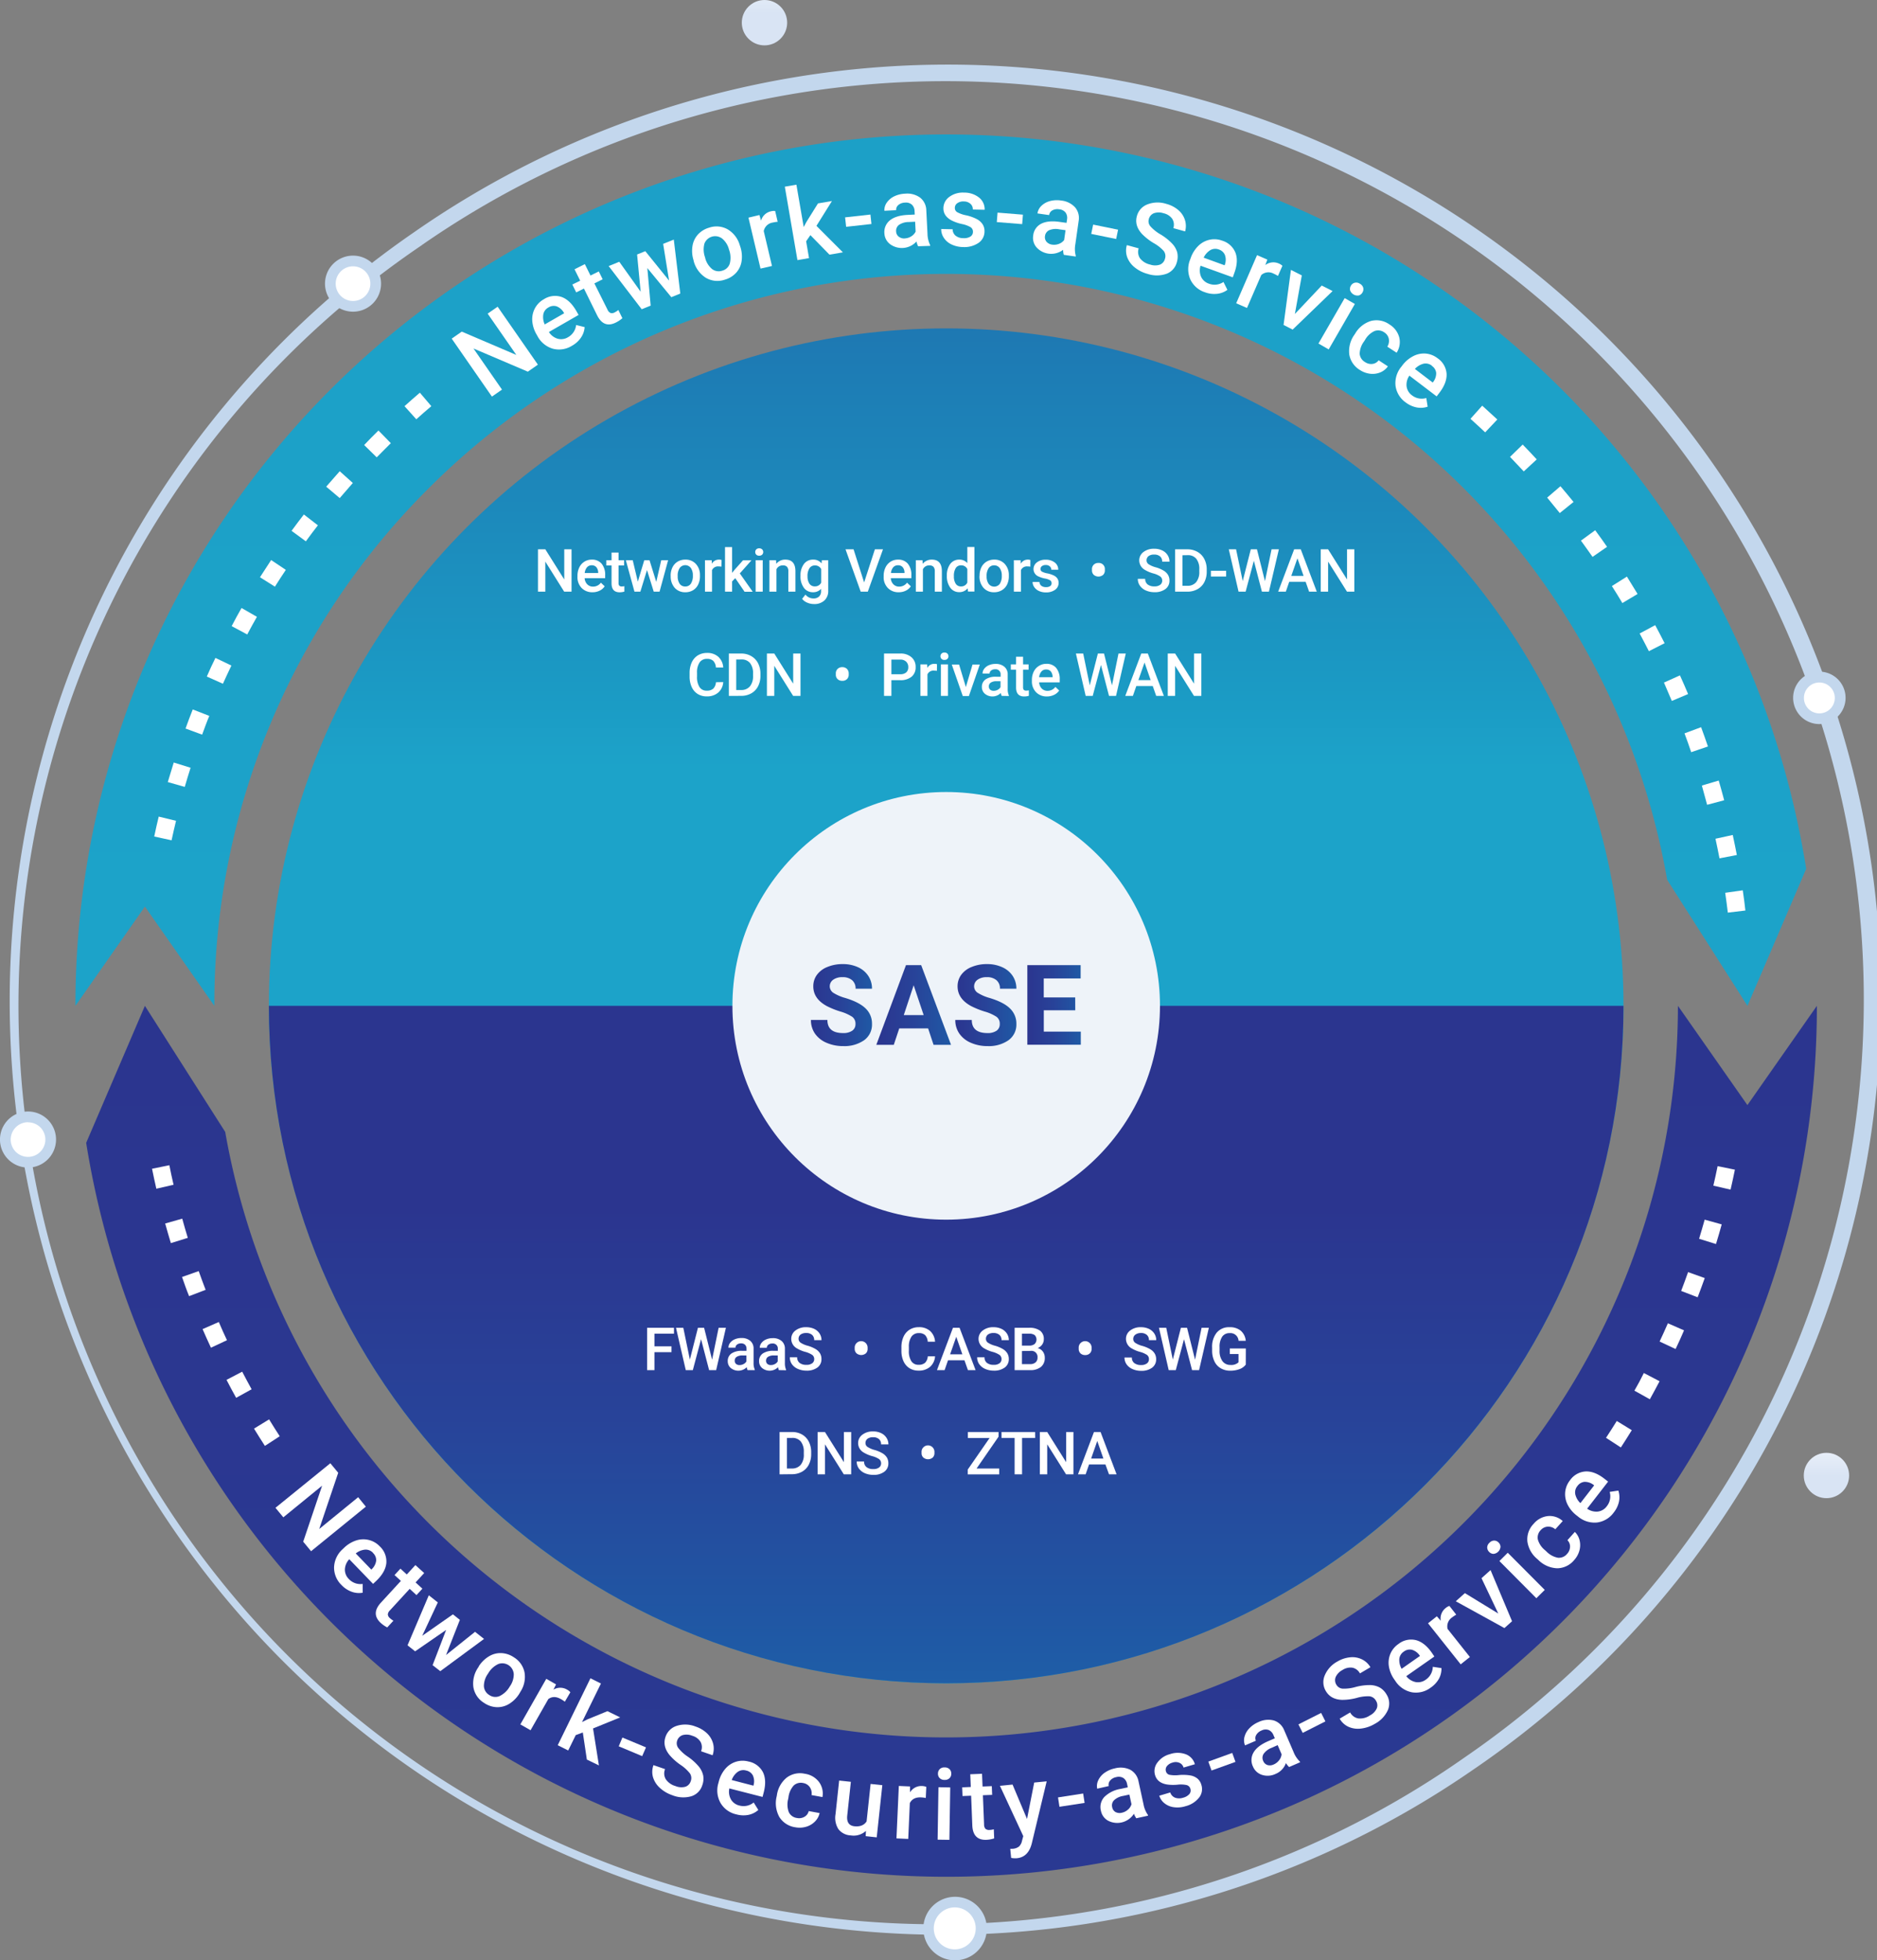 <svg xmlns="http://www.w3.org/2000/svg" xmlns:xlink="http://www.w3.org/1999/xlink" viewBox="0 0 715.93 747.55"><rect x="0" y="0" width="715.93" height="747.55" fill="#808080" stroke="none"/><defs><style>.cls-1{fill:url(#linear-gradient);}.cls-2{fill:url(#linear-gradient-2);}.cls-3{fill:url(#linear-gradient-3);}.cls-4{fill:url(#linear-gradient-4);}.cls-5{fill:#fff;}.cls-6{fill:#c3d7ed;}.cls-7{fill:url(#linear-gradient-5);}.cls-8{fill:url(#linear-gradient-6);}.cls-9{fill:#eef3f9;}.cls-10{fill:url(#linear-gradient-7);}.cls-11{fill:url(#linear-gradient-8);}.cls-12{fill:url(#linear-gradient-9);}.cls-13{fill:url(#linear-gradient-10);}</style><linearGradient id="linear-gradient" x1="-234.85" y1="365.39" x2="281.82" y2="365.39" gradientTransform="translate(726.29 11.22) rotate(90)" gradientUnits="userSpaceOnUse"><stop offset="0.17" stop-color="#2b358f"/><stop offset="0.35" stop-color="#284399"/><stop offset="0.54" stop-color="#1f59a5"/><stop offset="0.65" stop-color="#1e75b1"/><stop offset="0.94" stop-color="#1b9ac4"/><stop offset="1" stop-color="#1ca3c9"/></linearGradient><linearGradient id="linear-gradient-2" x1="372.35" y1="365.39" x2="820.97" y2="365.39" gradientTransform="translate(726.29 11.22) rotate(90)" gradientUnits="userSpaceOnUse"><stop offset="0.17" stop-color="#2b358f"/><stop offset="0.35" stop-color="#284399"/><stop offset="0.54" stop-color="#1f59a5"/><stop offset="0.74" stop-color="#1e75b1"/><stop offset="0.94" stop-color="#1b9ac4"/><stop offset="1" stop-color="#1ca3c9"/></linearGradient><linearGradient id="linear-gradient-3" x1="-1730.24" y1="367.44" x2="372.35" y2="367.44" gradientTransform="translate(726.29 11.22) rotate(90)" gradientUnits="userSpaceOnUse"><stop offset="0" stop-color="#1e75b1"/><stop offset="0.5" stop-color="#1b9ac4"/><stop offset="1" stop-color="#1ca3c9"/></linearGradient><linearGradient id="linear-gradient-4" x1="372.35" y1="363.35" x2="2474.94" y2="363.35" gradientTransform="translate(726.29 11.22) rotate(90)" gradientUnits="userSpaceOnUse"><stop offset="0" stop-color="#2b358f"/><stop offset="0.51" stop-color="#284399"/><stop offset="1" stop-color="#1f59a5"/></linearGradient><linearGradient id="linear-gradient-5" x1="-23.58" y1="434.7" x2="-6.28" y2="434.7" gradientTransform="translate(597.16 317.84) rotate(135)" gradientUnits="userSpaceOnUse"><stop offset="0" stop-color="#f5f8fc"/><stop offset="1" stop-color="#d9e4f4"/></linearGradient><linearGradient id="linear-gradient-6" x1="534.47" y1="29.64" x2="551.77" y2="29.64" gradientTransform="translate(726.29 11.22) rotate(90)" xlink:href="#linear-gradient-5"/><linearGradient id="linear-gradient-7" x1="309.27" y1="383.24" x2="332.58" y2="383.24" gradientTransform="matrix(1, 0, 0, 1, 0, 0)" xlink:href="#linear-gradient-4"/><linearGradient id="linear-gradient-8" x1="334.25" y1="383.24" x2="362.74" y2="383.24" gradientTransform="matrix(1, 0, 0, 1, 0, 0)" xlink:href="#linear-gradient-4"/><linearGradient id="linear-gradient-9" x1="364.3" y1="383.24" x2="387.62" y2="383.24" gradientTransform="matrix(1, 0, 0, 1, 0, 0)" xlink:href="#linear-gradient-4"/><linearGradient id="linear-gradient-10" x1="391.85" y1="383.24" x2="412.22" y2="383.24" gradientTransform="matrix(1, 0, 0, 1, 0, 0)" xlink:href="#linear-gradient-4"/></defs><g id="Layer_2" data-name="Layer 2"><g id="Layer_1-2" data-name="Layer 1"><circle class="cls-1" cx="360.9" cy="383.57" r="258.34"/><path class="cls-2" d="M102.56,383.57c0,142.67,115.66,258.33,258.34,258.33S619.23,526.24,619.23,383.57Z"/><path class="cls-3" d="M163.52,186.19a279.17,279.17,0,0,1,472.37,149.3l30.63,48.08,22.4-52.26A332.13,332.13,0,0,0,28.77,383.57l26.5-37.85,26.49,37.85A277.32,277.32,0,0,1,163.52,186.19Z"/><path class="cls-4" d="M490.18,689.58A331.87,331.87,0,0,0,693,383.57l-26.5,37.85L640,383.57A279.15,279.15,0,0,1,85.9,431.65L55.27,383.57l-22.4,52.25A332.35,332.35,0,0,0,490.18,689.58Z"/><path class="cls-5" d="M205.17,139.06l-3.84,2.67-20.74-8.84,10.88,15.68-3.84,2.67-15.34-22.11,3.84-2.67,20.81,8.89L186,119.6l3.81-2.64Z"/><path class="cls-5" d="M218.17,131.85a9.29,9.29,0,0,1-7.34,1.12,9.76,9.76,0,0,1-5.87-4.89l-.27-.48a12,12,0,0,1-1.67-5.21,8.85,8.85,0,0,1,1-4.8,8.61,8.61,0,0,1,3.39-3.46,7.86,7.86,0,0,1,6.77-.89q3.22,1.16,5.61,5.29l.9,1.57-11.33,6.51a6,6,0,0,0,3.39,2.57,5,5,0,0,0,3.88-.57,6.1,6.1,0,0,0,3.12-4.67l3.25.8a8.14,8.14,0,0,1-1.4,4A10,10,0,0,1,218.17,131.85Zm-9-14.59a3.78,3.78,0,0,0-1.94,2.61,6.65,6.65,0,0,0,.54,3.85l7.41-4.26-.16-.29a5.48,5.48,0,0,0-2.74-2.36A3.75,3.75,0,0,0,209.17,117.26Z"/><path class="cls-5" d="M223.07,100.72l2.16,4.35,3.16-1.57,1.48,3-3.16,1.57,5,10a2.44,2.44,0,0,0,1.14,1.28,2.1,2.1,0,0,0,1.67-.26,6.9,6.9,0,0,0,1.33-.87l1.54,3.12A11.26,11.26,0,0,1,234.9,123q-4.64,2.31-7.17-2.81l-5-10.15-2.95,1.46-1.48-3,3-1.46-2.16-4.35Z"/><path class="cls-5" d="M255.2,107l-2.26-14L257,91.36l2.48,20.58-3.42,1.39-9.15-11.1,1.27,14.31-3.42,1.39-12.6-16.46,4.05-1.65,8.15,11.43L243,97.05l3.13-1.27Z"/><path class="cls-5" d="M264.55,99.28a11.76,11.76,0,0,1-.43-5.41,8.46,8.46,0,0,1,2.07-4.42,9.18,9.18,0,0,1,4.26-2.62,8.71,8.71,0,0,1,7,.57,10.25,10.25,0,0,1,4.63,5.81l.33,1a12,12,0,0,1,.45,5.38,8.38,8.38,0,0,1-2.06,4.4,9.23,9.23,0,0,1-4.3,2.65,8.69,8.69,0,0,1-7.3-.72,10.82,10.82,0,0,1-4.63-6.44Zm4.41-.94a8.12,8.12,0,0,0,2.63,4.25,4.16,4.16,0,0,0,3.9.63,4.09,4.09,0,0,0,2.87-2.73,8.9,8.9,0,0,0-.31-5.34,7.9,7.9,0,0,0-2.65-4.21,4.38,4.38,0,0,0-6.73,2A8.77,8.77,0,0,0,269,98.34Z"/><path class="cls-5" d="M296.62,84.58a11.69,11.69,0,0,0-1.81.28,4.11,4.11,0,0,0-3.5,3.26l3.14,13.31-4.37,1L285.48,83l4.18-1,.62,2.15a5,5,0,0,1,3.79-3.57,4.14,4.14,0,0,1,1.6-.11Z"/><path class="cls-5" d="M309.1,89.67,307.48,92l1.1,6.43-4.42.76-4.81-28,4.42-.76,2.78,16.14,1.08-2L312,77.57l5.32-.91-5.91,9.47,10.09,10.1-5.12.88Z"/><path class="cls-5" d="M332.39,85.42l-9.65,1.07-.4-3.6L332,81.82Z"/><path class="cls-5" d="M350.19,93.91a6.71,6.71,0,0,1-.61-1.83,7.57,7.57,0,0,1-10.13,1A5.5,5.5,0,0,1,337.33,89a5.71,5.71,0,0,1,2.13-5q2.3-1.83,6.7-2.05l2.75-.13-.07-1.31a3.48,3.48,0,0,0-1-2.44,3.4,3.4,0,0,0-2.68-.8,4,4,0,0,0-2.48.89,2.39,2.39,0,0,0-.88,2l-4.48.22a5,5,0,0,1,.93-3.13,7.34,7.34,0,0,1,2.85-2.39,10.52,10.52,0,0,1,4.14-1,8.4,8.4,0,0,1,5.68,1.48,6.29,6.29,0,0,1,2.39,4.85l.46,9a10.19,10.19,0,0,0,1,4.26v.31Zm-5.09-3a5,5,0,0,0,2.46-.77,4.37,4.37,0,0,0,1.68-1.82l-.19-3.77-2.42.12a6.59,6.59,0,0,0-3.7,1.06,2.79,2.79,0,0,0-1.13,2.52,2.59,2.59,0,0,0,1,2A3.34,3.34,0,0,0,345.1,90.93Z"/><path class="cls-5" d="M371.1,88.46a2,2,0,0,0-.94-1.85,10.82,10.82,0,0,0-3.26-1.18,16.45,16.45,0,0,1-3.8-1.3c-2.22-1.13-3.3-2.73-3.26-4.78a5.33,5.33,0,0,1,2.27-4.28,8.6,8.6,0,0,1,5.58-1.62,9,9,0,0,1,5.76,1.9A5.64,5.64,0,0,1,375.56,80l-4.49-.1a2.76,2.76,0,0,0-.92-2.17,3.65,3.65,0,0,0-2.53-.91,3.86,3.86,0,0,0-2.42.63,2.14,2.14,0,0,0-1,1.81,1.82,1.82,0,0,0,.84,1.62,11.58,11.58,0,0,0,3.48,1.23,16.54,16.54,0,0,1,4.12,1.48,5.92,5.92,0,0,1,2.19,2,4.87,4.87,0,0,1,.68,2.75,5.22,5.22,0,0,1-2.33,4.32,9.59,9.59,0,0,1-5.9,1.55,10.4,10.4,0,0,1-4.36-1A7.11,7.11,0,0,1,360,90.7a5.83,5.83,0,0,1-1-3.37l4.36.1a3.15,3.15,0,0,0,1.15,2.47,4.63,4.63,0,0,0,2.92.92,4.54,4.54,0,0,0,2.71-.61A2.07,2.07,0,0,0,371.1,88.46Z"/><path class="cls-5" d="M389.88,85.47l-9.68-.78.29-3.61,9.68.78Z"/><path class="cls-5" d="M405.76,97.18a6.38,6.38,0,0,1-.25-1.92,7.56,7.56,0,0,1-10.14-.91,5.49,5.49,0,0,1-1.29-4.48,5.66,5.66,0,0,1,3-4.52q2.6-1.36,7-.74l2.72.38.19-1.3a3.51,3.51,0,0,0-.52-2.58A3.39,3.39,0,0,0,404,79.82a4,4,0,0,0-2.6.4,2.37,2.37,0,0,0-1.24,1.8l-4.45-.63a5,5,0,0,1,1.51-2.9,7.42,7.42,0,0,1,3.26-1.81,10.34,10.34,0,0,1,4.25-.21A8.39,8.39,0,0,1,410,79a6.28,6.28,0,0,1,1.43,5.21l-1.27,8.93a10.24,10.24,0,0,0,.15,4.37l0,.32Zm-4.44-3.89a5.12,5.12,0,0,0,2.57-.29,4.41,4.41,0,0,0,2-1.47l.53-3.74-2.4-.34a6.61,6.61,0,0,0-3.84.34A2.81,2.81,0,0,0,398.59,90a2.66,2.66,0,0,0,.56,2.17A3.39,3.39,0,0,0,401.32,93.29Z"/><path class="cls-5" d="M425.73,91.14l-9.51-1.94.73-3.55,9.51,1.94Z"/><path class="cls-5" d="M444.34,98.7a3.25,3.25,0,0,0-.48-3A15,15,0,0,0,440,92.68a22.21,22.21,0,0,1-4.42-3.47q-2.94-3.21-1.95-6.79a6.55,6.55,0,0,1,4-4.47,10.76,10.76,0,0,1,7.2-.21,11.6,11.6,0,0,1,4.55,2.32,8.19,8.19,0,0,1,2.56,3.76,7.56,7.56,0,0,1,.09,4.42L447.54,87a4.22,4.22,0,0,0-.41-3.53,5.44,5.44,0,0,0-3.33-2.15,5.7,5.7,0,0,0-3.69,0,3.25,3.25,0,0,0-1.94,2.3,2.94,2.94,0,0,0,.67,2.74,15.62,15.62,0,0,0,3.84,3.05A20.78,20.78,0,0,1,447,92.81a8.05,8.05,0,0,1,2,3.37,7.27,7.27,0,0,1-.1,3.72,6.42,6.42,0,0,1-3.9,4.48,11.12,11.12,0,0,1-7.27.07,13.09,13.09,0,0,1-4.9-2.46,9,9,0,0,1-2.88-3.88,7.41,7.41,0,0,1-.14-4.64l4.51,1.23a4.39,4.39,0,0,0,.52,3.83,6.7,6.7,0,0,0,3.86,2.36,5.75,5.75,0,0,0,3.8,0A3.21,3.21,0,0,0,444.34,98.7Z"/><path class="cls-5" d="M459.63,111.46a9.28,9.28,0,0,1-5.6-4.88,9.75,9.75,0,0,1-.07-7.64l.19-.52a12.12,12.12,0,0,1,2.9-4.64,8.77,8.77,0,0,1,4.3-2.35,8.52,8.52,0,0,1,4.83.35,7.84,7.84,0,0,1,5.05,4.59q1.22,3.21-.41,7.69l-.61,1.7-12.29-4.43a6,6,0,0,0,.22,4.25,5,5,0,0,0,2.95,2.59,6.05,6.05,0,0,0,5.57-.64l1.5,3a8,8,0,0,1-4,1.52A10,10,0,0,1,459.63,111.46Zm5.31-16.3a3.8,3.8,0,0,0-3.25.2,6.71,6.71,0,0,0-2.59,2.9l8,2.91.11-.32a5.42,5.42,0,0,0,0-3.61A3.72,3.72,0,0,0,464.94,95.16Z"/><path class="cls-5" d="M487.44,105.23a11.3,11.3,0,0,0-1.62-.86,4.11,4.11,0,0,0-4.75.52l-5.44,12.55-4.12-1.78,7.95-18.36L483.39,99l-.78,2.09a5.07,5.07,0,0,1,5.17-.6,4.43,4.43,0,0,1,1.36.87Z"/><path class="cls-5" d="M493.9,119.73l10.24-10.84,4.14,2.1-15.23,14.7-3.47-1.77,2.81-21,4.15,2.11Z"/><path class="cls-5" d="M506.79,133.25l-3.9-2.25,10-17.32,3.89,2.24ZM515.23,109a2.34,2.34,0,0,1,1.43-1.16,2.47,2.47,0,0,1,2,.34,2.54,2.54,0,0,1,1.3,1.53,2.39,2.39,0,0,1-.29,1.83,2.31,2.31,0,0,1-1.42,1.13,3,3,0,0,1-3.26-1.88A2.34,2.34,0,0,1,515.23,109Z"/><path class="cls-5" d="M520.65,138.07a4.1,4.1,0,0,0,2.87.71,3.39,3.39,0,0,0,2.32-1.39l3.54,2.32A6.65,6.65,0,0,1,526.5,142a7.72,7.72,0,0,1-3.87.53,9,9,0,0,1-3.89-1.41,8.53,8.53,0,0,1-4.09-5.91,10.75,10.75,0,0,1,2-7.63l.25-.39a10.59,10.59,0,0,1,6-4.79,8.48,8.48,0,0,1,7.07,1.33,8.24,8.24,0,0,1,3.73,4.92,7.43,7.43,0,0,1-1,5.86l-3.54-2.31a4.14,4.14,0,0,0,.56-3,3.78,3.78,0,0,0-1.74-2.46,4,4,0,0,0-3.68-.51,8,8,0,0,0-3.63,3.36l-.39.61a8.16,8.16,0,0,0-1.67,4.7A4,4,0,0,0,520.65,138.07Z"/><path class="cls-5" d="M536.17,153.47a9.27,9.27,0,0,1-3.88-6.33,9.76,9.76,0,0,1,2.23-7.31l.33-.44a12.1,12.1,0,0,1,4.16-3.56,8.82,8.82,0,0,1,4.81-1,8.63,8.63,0,0,1,4.5,1.78,7.84,7.84,0,0,1,3.44,5.89q.19,3.42-2.69,7.22l-1.1,1.44-10.4-7.91a6,6,0,0,0-1.06,4.12,5,5,0,0,0,2,3.35,6.06,6.06,0,0,0,5.51,1.06l.52,3.31a8.18,8.18,0,0,1-4.23.27A10.07,10.07,0,0,1,536.17,153.47Zm10-14a3.83,3.83,0,0,0-3.16-.78,6.71,6.71,0,0,0-3.34,2l6.81,5.19.2-.27a5.37,5.37,0,0,0,1.11-3.44A3.75,3.75,0,0,0,546.12,139.51Z"/><path class="cls-5" d="M118.65,591.54l-3-3.63,7.21-21.36-14.79,12.07-3-3.63L126,558l3,3.63-7.24,21.44,14.85-12.12,2.93,3.6Z"/><path class="cls-5" d="M130.29,604.47a9.23,9.23,0,0,1-2.87-6.84,9.76,9.76,0,0,1,3.3-6.89l.4-.38a12.06,12.06,0,0,1,4.65-2.89,8.74,8.74,0,0,1,4.9-.21,8.58,8.58,0,0,1,4.18,2.43,7.89,7.89,0,0,1,2.51,6.35q-.33,3.42-3.76,6.73L142.3,604l-9.08-9.4a6,6,0,0,0-1.67,3.91,5,5,0,0,0,1.5,3.63,6.07,6.07,0,0,0,5.29,1.88l0,3.35a8.07,8.07,0,0,1-4.23-.38A10,10,0,0,1,130.29,604.47Zm12-12.29a3.78,3.78,0,0,0-3-1.24,6.65,6.65,0,0,0-3.6,1.46l5.94,6.15.24-.23a5.48,5.48,0,0,0,1.62-3.23A3.81,3.81,0,0,0,142.24,592.18Z"/><path class="cls-5" d="M161.8,599.87l-3.29,3.58,2.6,2.38-2.25,2.45-2.6-2.38-7.55,8.22a2.49,2.49,0,0,0-.78,1.53,2.08,2.08,0,0,0,.85,1.46,7.12,7.12,0,0,0,1.28.93l-2.35,2.56a10.87,10.87,0,0,1-2.47-1.69q-3.81-3.49,0-7.7l7.67-8.35-2.43-2.22,2.25-2.45,2.43,2.22,3.28-3.58Z"/><path class="cls-5" d="M170.13,631.13l11.06-8.85,3.44,2.71-16.69,12.3L165,635l5.16-13.43-11.82,8.15-2.9-2.29,8.12-19.08,3.43,2.72-5.94,12.72,11.7-8.17,2.65,2.1Z"/><path class="cls-5" d="M182.62,635.42a11.86,11.86,0,0,1,3.88-3.79,8.42,8.42,0,0,1,4.72-1.23A9.15,9.15,0,0,1,196,632a8.76,8.76,0,0,1,4.07,5.78,10.29,10.29,0,0,1-1.52,7.28L198,646a11.87,11.87,0,0,1-3.85,3.79,8.48,8.48,0,0,1-4.7,1.23,9.22,9.22,0,0,1-4.79-1.62,8.65,8.65,0,0,1-4.11-6.07,10.78,10.78,0,0,1,2-7.68Zm3.54,2.79a8.07,8.07,0,0,0-1.59,4.74,4.15,4.15,0,0,0,2,3.4,4.07,4.07,0,0,0,3.93.46,8.85,8.85,0,0,0,3.91-3.64,7.94,7.94,0,0,0,1.55-4.73,4.39,4.39,0,0,0-5.86-3.89A8.73,8.73,0,0,0,186.16,638.21Z"/><path class="cls-5" d="M215.44,648.93a11,11,0,0,0-1.52-1q-2.68-1.53-4.78,0l-6.77,11.88-3.9-2.22,9.89-17.38,3.73,2.12-1,2a5.07,5.07,0,0,1,5.21,0,4.14,4.14,0,0,1,1.25,1Z"/><path class="cls-5" d="M222.3,660.67l-2.7,1-2.87,5.86-4-2L225.21,640l4,2L222,656.7l2-1,7.7-3.16,4.85,2.38-10.35,4.21,2.24,14.09L223.84,671Z"/><path class="cls-5" d="M244.94,669.69,236,665.94l1.4-3.34,9,3.75Z"/><path class="cls-5" d="M263.44,679.29a3.27,3.27,0,0,0-.28-3,15.35,15.35,0,0,0-3.63-3.3,21.62,21.62,0,0,1-4.18-3.75c-1.81-2.25-2.32-4.55-1.51-6.89a6.56,6.56,0,0,1,4.26-4.2,10.66,10.66,0,0,1,7.19.25,11.63,11.63,0,0,1,4.4,2.61,8.28,8.28,0,0,1,2.31,3.92,7.59,7.59,0,0,1-.2,4.42l-4.4-1.52a4.18,4.18,0,0,0-.18-3.55,5.41,5.41,0,0,0-3.18-2.36,5.7,5.7,0,0,0-3.68-.24,3.27,3.27,0,0,0-2.09,2.17,3,3,0,0,0,.49,2.78,15.68,15.68,0,0,0,3.63,3.29,20.49,20.49,0,0,1,4.08,3.66,8,8,0,0,1,1.74,3.49,7.08,7.08,0,0,1-.34,3.71,6.38,6.38,0,0,1-4.18,4.21,11.13,11.13,0,0,1-7.26-.4,13.27,13.27,0,0,1-4.72-2.77,9,9,0,0,1-2.63-4.07,7.44,7.44,0,0,1,.17-4.63l4.42,1.52a4.35,4.35,0,0,0,.27,3.85,6.65,6.65,0,0,0,3.7,2.61,5.8,5.8,0,0,0,3.79.26A3.19,3.19,0,0,0,263.44,679.29Z"/><path class="cls-5" d="M280.83,691.89a9.25,9.25,0,0,1-6-4.34A9.71,9.71,0,0,1,274,680l.14-.53a12,12,0,0,1,2.46-4.89,8.78,8.78,0,0,1,4.06-2.74,8.65,8.65,0,0,1,4.84-.1A7.88,7.88,0,0,1,291,675.8q1.5,3.08.31,7.7l-.46,1.75L278.19,682a6,6,0,0,0,.62,4.21,5,5,0,0,0,3.17,2.31,6.08,6.08,0,0,0,5.49-1.15l1.77,2.84a8.07,8.07,0,0,1-3.81,1.89A10,10,0,0,1,280.83,691.89Zm3.79-16.71a3.77,3.77,0,0,0-3.22.5,6.66,6.66,0,0,0-2.31,3.12l8.28,2.15.09-.32a5.44,5.44,0,0,0-.31-3.6A3.73,3.73,0,0,0,284.62,675.18Z"/><path class="cls-5" d="M303.94,693.27a4.07,4.07,0,0,0,2.92-.46,3.35,3.35,0,0,0,1.6-2.17l4.16.76a6.55,6.55,0,0,1-1.77,3.22,7.69,7.69,0,0,1-3.37,2,8.85,8.85,0,0,1-4.13.2,8.59,8.59,0,0,1-6.06-3.87,10.85,10.85,0,0,1-1.07-7.83l.09-.45a10.57,10.57,0,0,1,3.71-6.75,8.43,8.43,0,0,1,7-1.5,8.14,8.14,0,0,1,5.34,3.09,7.42,7.42,0,0,1,1.34,5.79l-4.16-.76a4.14,4.14,0,0,0-.65-3,3.81,3.81,0,0,0-2.55-1.6,4,4,0,0,0-3.6.95,8.15,8.15,0,0,0-2,4.51l-.13.7a8.2,8.2,0,0,0,.28,5A4,4,0,0,0,303.94,693.27Z"/><path class="cls-5" d="M330.29,698.19a6.93,6.93,0,0,1-5.83,1.72,6.22,6.22,0,0,1-4.7-2.42,8.11,8.11,0,0,1-1.07-5.66L320.07,679l4.47.48-1.38,12.83c-.27,2.52.64,3.9,2.74,4.12s3.71-.38,4.64-1.86l1.53-14.28,4.47.48-2.14,19.89-4.21-.46Z"/><path class="cls-5" d="M353.11,685.65a10.65,10.65,0,0,0-1.82-.23c-2.06-.09-3.48.63-4.26,2.18l-.61,13.66-4.49-.2.9-20,4.28.19v2.24a5,5,0,0,1,4.62-2.4,4.27,4.27,0,0,1,1.58.33Z"/><path class="cls-5" d="M362.12,701.61l-4.49-.07.32-20,4.49.08Zm-4.36-25.26a2.4,2.4,0,0,1,.68-1.71,2.47,2.47,0,0,1,1.89-.65,2.53,2.53,0,0,1,1.88.71,2.39,2.39,0,0,1,.63,1.73,2.3,2.3,0,0,1-.69,1.68,2.51,2.51,0,0,1-1.9.64,2.46,2.46,0,0,1-1.86-.7A2.35,2.35,0,0,1,357.76,676.35Z"/><path class="cls-5" d="M374.57,676.42l.2,4.85,3.52-.14.14,3.33-3.53.14.45,11.15a2.49,2.49,0,0,0,.51,1.64,2.14,2.14,0,0,0,1.64.44,6.51,6.51,0,0,0,1.56-.25l.14,3.48a11.3,11.3,0,0,1-2.94.54c-3.44.14-5.24-1.7-5.4-5.5l-.45-11.32-3.29.13-.13-3.32,3.29-.14-.2-4.85Z"/><path class="cls-5" d="M391.73,693.65l2.74-13.89,4.76-.46L393.54,703c-.88,3.46-2.78,5.34-5.69,5.62a7.93,7.93,0,0,1-2.18-.13l-.34-3.47.85,0a4.42,4.42,0,0,0,2.49-.86,4.14,4.14,0,0,0,1.15-2.2l.48-1.77L381.39,681l4.82-.47Z"/><path class="cls-5" d="M413.69,687.53,404.1,689l-.55-3.57,9.59-1.49Z"/><path class="cls-5" d="M433.41,693.38a7.22,7.22,0,0,1-.9-1.72,7.56,7.56,0,0,1-9.82,2.67,5.48,5.48,0,0,1-2.76-3.75,5.67,5.67,0,0,1,1.27-5.3,11.5,11.5,0,0,1,6.28-3.11l2.69-.59-.28-1.28a3.53,3.53,0,0,0-1.38-2.25,3.47,3.47,0,0,0-2.78-.35,3.93,3.93,0,0,0-2.29,1.29,2.39,2.39,0,0,0-.55,2.11l-4.39,1a5,5,0,0,1,.42-3.24,7.2,7.2,0,0,1,2.42-2.83,10.5,10.5,0,0,1,3.91-1.68,8.41,8.41,0,0,1,5.85.53,6.32,6.32,0,0,1,3.15,4.39l1.92,8.82a10,10,0,0,0,1.66,4l.06.31Zm-5.51-2.11a5.08,5.08,0,0,0,2.31-1.17,4.3,4.3,0,0,0,1.36-2.07l-.8-3.69-2.37.52a6.58,6.58,0,0,0-3.48,1.65,2.79,2.79,0,0,0-.7,2.67,2.61,2.61,0,0,0,1.27,1.83A3.39,3.39,0,0,0,427.9,691.27Z"/><path class="cls-5" d="M454.05,682.19a2,2,0,0,0-1.46-1.47,10.51,10.51,0,0,0-3.46-.14,16.86,16.86,0,0,1-4-.08q-3.69-.62-4.56-3.57a5.3,5.3,0,0,1,.87-4.76,8.53,8.53,0,0,1,4.82-3.24,8.94,8.94,0,0,1,6.06.06,5.65,5.65,0,0,1,3.43,3.79l-4.31,1.27a2.79,2.79,0,0,0-1.53-1.79,3.63,3.63,0,0,0-2.69-.1,4,4,0,0,0-2.12,1.33,2.15,2.15,0,0,0-.38,2,1.82,1.82,0,0,0,1.29,1.3,11.9,11.9,0,0,0,3.69.11,16.94,16.94,0,0,1,4.38.16,5.83,5.83,0,0,1,2.69,1.22,4.85,4.85,0,0,1,1.47,2.41,5.22,5.22,0,0,1-.9,4.83,9.54,9.54,0,0,1-5.15,3.26,10.15,10.15,0,0,1-4.45.39,7.12,7.12,0,0,1-3.56-1.49,5.8,5.8,0,0,1-2-2.9l4.18-1.24a3.18,3.18,0,0,0,1.85,2,4.7,4.7,0,0,0,3.06,0,4.63,4.63,0,0,0,2.4-1.41A2.09,2.09,0,0,0,454.05,682.19Z"/><path class="cls-5" d="M471.24,671.88l-9.13,3.29-1.23-3.4,9.12-3.3Z"/><path class="cls-5" d="M491.7,673.84a7.1,7.1,0,0,1-1.22-1.51,6.94,6.94,0,0,1-3.93,4.13,7,7,0,0,1-5.2.37,5.54,5.54,0,0,1-3.43-3.14,5.7,5.7,0,0,1,.24-5.45c1-1.68,2.86-3.09,5.56-4.26l2.53-1.09-.52-1.21a3.56,3.56,0,0,0-1.78-1.94,3.49,3.49,0,0,0-2.8.19,4,4,0,0,0-2,1.7,2.38,2.38,0,0,0-.13,2.18l-4.13,1.78a5,5,0,0,1-.21-3.26,7.28,7.28,0,0,1,1.83-3.23,10.33,10.33,0,0,1,3.52-2.41,8.48,8.48,0,0,1,5.84-.6,6.31,6.31,0,0,1,3.94,3.71l3.57,8.28a10.27,10.27,0,0,0,2.4,3.66l.13.28Zm-5.81-1a5.2,5.2,0,0,0,2-1.59,4.28,4.28,0,0,0,.93-2.29l-1.49-3.47-2.23,1a6.63,6.63,0,0,0-3.1,2.29,2.8,2.8,0,0,0-.18,2.75,2.64,2.64,0,0,0,1.61,1.55A3.3,3.3,0,0,0,485.89,672.83Z"/><path class="cls-5" d="M505.54,656.44l-8.66,4.38-1.63-3.24,8.66-4.37Z"/><path class="cls-5" d="M524.84,648.59a3.24,3.24,0,0,0-2.46-1.72,14.93,14.93,0,0,0-4.86.61,21.68,21.68,0,0,1-5.57.75q-4.33-.12-6.23-3.33a6.55,6.55,0,0,1-.43-6,10.71,10.71,0,0,1,4.86-5.31A11.64,11.64,0,0,1,515,632a8.24,8.24,0,0,1,4.47.78,7.61,7.61,0,0,1,3.24,3l-4,2.36a4.23,4.23,0,0,0-2.82-2.17,5.5,5.5,0,0,0-3.86.89,5.75,5.75,0,0,0-2.57,2.66,3.27,3.27,0,0,0,.3,3,3,3,0,0,0,2.43,1.44,15.87,15.87,0,0,0,4.86-.64,20.65,20.65,0,0,1,5.43-.73,8.06,8.06,0,0,1,3.79.94,7.22,7.22,0,0,1,2.6,2.66,6.4,6.4,0,0,1,.5,5.92,11.19,11.19,0,0,1-5,5.27,13.3,13.3,0,0,1-5.18,1.79,8.91,8.91,0,0,1-4.79-.64,7.37,7.37,0,0,1-3.42-3.13l4-2.37a4.36,4.36,0,0,0,3.11,2.28,6.6,6.6,0,0,0,4.38-1.12,5.76,5.76,0,0,0,2.66-2.71A3.2,3.2,0,0,0,524.84,648.59Z"/><path class="cls-5" d="M545.69,643.57a9.27,9.27,0,0,1-7.21,1.76A9.78,9.78,0,0,1,532.2,641l-.32-.46a12,12,0,0,1-2.12-5,8.89,8.89,0,0,1,.56-4.87,8.55,8.55,0,0,1,3.07-3.74,7.81,7.81,0,0,1,6.66-1.48q3.32.86,6.05,4.77l1,1.48-10.71,7.49a6,6,0,0,0,3.6,2.26,5,5,0,0,0,3.82-.91,6.08,6.08,0,0,0,2.69-4.92l3.31.5a8.07,8.07,0,0,1-1,4.12A10.11,10.11,0,0,1,545.69,643.57Zm-10.25-13.74a3.81,3.81,0,0,0-1.71,2.77,6.71,6.71,0,0,0,.88,3.79l7-4.91-.19-.27a5.41,5.41,0,0,0-2.94-2.1A3.74,3.74,0,0,0,535.44,629.83Z"/><path class="cls-5" d="M555.45,615.74a11.21,11.21,0,0,0-1.52,1,4.13,4.13,0,0,0-1.79,4.44l8.51,10.71-3.51,2.79-12.45-15.65,3.36-2.67,1.48,1.68a5.06,5.06,0,0,1,1.91-4.85,4.07,4.07,0,0,1,1.4-.78Z"/><path class="cls-5" d="M571.48,615.31l-6.4-13.48,3.45-3.09,8.2,19.51-2.91,2.6-18.55-10.22,3.47-3.11Z"/><path class="cls-5" d="M568,591.82a2.45,2.45,0,0,1-.75-1.68,2.49,2.49,0,0,1,.85-1.81,2.52,2.52,0,0,1,1.82-.84,2.34,2.34,0,0,1,1.68.74,2.3,2.3,0,0,1,.72,1.67,2.95,2.95,0,0,1-2.66,2.66A2.34,2.34,0,0,1,568,591.82ZM589.2,606.3,586,609.47,571.91,595.3l3.18-3.17Z"/><path class="cls-5" d="M597.71,592.57a4.09,4.09,0,0,0,1.14-2.73,3.35,3.35,0,0,0-1-2.5l2.83-3.15a6.6,6.6,0,0,1,1.81,3.2,7.64,7.64,0,0,1-.07,3.91,8.82,8.82,0,0,1-2,3.62,8.51,8.51,0,0,1-6.47,3.13,10.77,10.77,0,0,1-7.22-3.19l-.34-.31a10.6,10.6,0,0,1-3.81-6.7,8.44,8.44,0,0,1,2.41-6.78,8.2,8.2,0,0,1,5.44-2.93,7.39,7.39,0,0,1,5.63,1.9l-2.83,3.14a4.09,4.09,0,0,0-2.88-1,3.83,3.83,0,0,0-2.7,1.34,4,4,0,0,0-1.08,3.56,8.07,8.07,0,0,0,2.77,4.1l.53.49a8.19,8.19,0,0,0,4.39,2.37A4,4,0,0,0,597.71,592.57Z"/><path class="cls-5" d="M615.52,576.78a9.3,9.3,0,0,1-6.37,3.81,9.75,9.75,0,0,1-7.29-2.3l-.44-.34a12,12,0,0,1-3.51-4.19A8.81,8.81,0,0,1,597,569a8.55,8.55,0,0,1,1.82-4.49,7.83,7.83,0,0,1,5.93-3.38q3.42-.17,7.19,2.76l1.43,1.11-8,10.32a6,6,0,0,0,4.1,1.1,4.93,4.93,0,0,0,3.38-2,6.09,6.09,0,0,0,1.12-5.5l3.31-.49a8.18,8.18,0,0,1,.23,4.23A10.12,10.12,0,0,1,615.52,576.78Zm-13.86-10.09a3.75,3.75,0,0,0-.81,3.15,6.63,6.63,0,0,0,1.95,3.36l5.25-6.76-.26-.21a5.5,5.5,0,0,0-3.43-1.14A3.74,3.74,0,0,0,601.66,566.69Z"/><path class="cls-5" d="M160.15,149.75l4.37,5.14c-1.93,1.63-3.87,3.32-5.73,5l-4.5-5c1.94-1.76,3.92-3.48,5.88-5.16Zm405.2,4.95c1.92,1.73,3.84,3.5,5.76,5.27l-4.63,4.91c-1.83-1.72-3.71-3.46-5.61-5.16Zm-421,9.46,4.72,4.84c-1.8,1.77-3.61,3.59-5.38,5.4l-4.79-4.69c1.76-1.88,3.61-3.74,5.45-5.54Zm436.44,5.37c1.79,1.84,3.6,3.75,5.36,5.66l-4.95,4.58c-1.73-1.87-3.49-3.73-5.24-5.54ZM129.58,179.7l5,4.48c-1.69,1.92-3.37,3.84-5,5.76l-5.16-4.35C126.13,183.61,127.86,181.62,129.58,179.7Zm465.61,5.72c1.68,1.94,3.35,4,5,6l-5.26,4.23c-1.58-1.94-3.2-3.95-4.8-5.89ZM115.91,196.2l5.34,4.13c-1.54,2-3.09,4-4.59,6.1l-5.45-4c1.54-2.11,3.12-4.2,4.7-6.25Zm492.53,6c1.54,2.08,3.06,4.21,4.53,6.33l-5.54,3.83c-1.44-2.07-2.94-4.15-4.42-6.19Zm-505,11.38,5.58,3.74c-1.42,2.11-2.82,4.27-4.16,6.4l-5.7-3.59c1.39-2.19,2.82-4.39,4.26-6.56Zm517.1,6.3c1.37,2.19,2.74,4.41,4.07,6.63l-5.8,3.46c-1.29-2.17-2.63-4.35-4-6.48Zm-528.37,12L98,235.22c-1.26,2.21-2.5,4.45-3.7,6.73l-5.94-3.18c1.2-2.34,2.47-4.64,3.76-6.9Zm539.16,6.52c1.22,2.28,2.44,4.6,3.59,6.88l-6,3.05c-1.13-2.24-2.32-4.51-3.52-6.76ZM82.18,250.89l6.08,2.92c-1.1,2.29-2.19,4.62-3.23,6.93L78.88,258c1-2.37,2.15-4.75,3.28-7.09Zm558.59,6.66c1.06,2.34,2.11,4.73,3.11,7.12l-6.21,2.62c-1-2.33-2-4.67-3-7Zm-567.23,13L79.83,273c-1,2.38-1.86,4.81-2.73,7.15l-6.33-2.33c.86-2.42,1.8-4.88,2.76-7.3Zm575.3,6.76c.9,2.45,1.78,4.92,2.61,7.35l-6.39,2.18c-.8-2.38-1.66-4.83-2.55-7.18ZM66.26,290.78l6.43,2c-.77,2.42-1.52,4.87-2.22,7.3L64,298.24c.77-2.48,1.54-5,2.27-7.46Zm589.3,6.88c.72,2.48,1.42,5,2.08,7.51l-6.51,1.73c-.65-2.45-1.34-4.92-2-7.34Zm-595,13.75,6.58,1.6c-.6,2.46-1.17,5-1.7,7.43L58.83,319c.51-2.52,1.1-5.07,1.71-7.6Zm600.35,7c.56,2.54,1.07,5.12,1.56,7.64l-6.62,1.27c-.47-2.48-1-5-1.53-7.47Zm3.82,21.1c.38,2.55.72,5.16,1,7.71l-6.7.8c-.3-2.52-.64-5.06-1-7.56Zm-9.6,105.19,6.6,1.34c-.51,2.53-1.07,5.09-1.65,7.61l-6.57-1.51c.57-2.43,1.12-4.93,1.62-7.4ZM64.6,444.35c.5,2.47,1,5,1.6,7.45l-6.57,1.51c-.58-2.53-1.13-5.1-1.64-7.62Zm585.61,20.76,6.49,1.8c-.68,2.48-1.42,5-2.18,7.49l-6.45-2c.75-2.45,1.46-4.91,2.14-7.33Zm-580.7-.38c.67,2.44,1.38,4.9,2.12,7.32l-6.46,2c-.75-2.48-1.48-5-2.17-7.48Zm574.36,20.39,6.36,2.26c-.87,2.44-1.78,4.9-2.71,7.33l-6.29-2.42c.9-2.38,1.8-4.76,2.64-7.17Zm-568.08-.4c.85,2.38,1.74,4.83,2.64,7.15l-6.3,2.41c-1-2.41-1.83-4.82-2.7-7.31Zm560.36,19.9,6.18,2.7c-1,2.37-2.12,4.81-3.22,7.12l-6.1-2.86c1.07-2.26,2.13-4.6,3.14-6.92Zm-552.69-.48c1,2.31,2,4.64,3.11,6.94l-6.11,2.86c-1.09-2.35-2.17-4.73-3.19-7.09ZM627,523.59l6,3.13c-1.2,2.3-2.45,4.61-3.71,6.88l-5.89-3.28C624.68,528.1,625.91,525.84,627,523.59Zm-534.62-.51c1.16,2.24,2.37,4.49,3.59,6.71l-5.9,3.26c-1.26-2.26-2.49-4.57-3.67-6.85Zm524.26,18.78,5.76,3.53c-1.36,2.2-2.75,4.42-4.17,6.59l-5.66-3.68c1.42-2.12,2.78-4.3,4.12-6.45Zm-514-.59c1.31,2.15,2.68,4.32,4.06,6.43l-5.66,3.68c-1.41-2.18-2.81-4.39-4.15-6.59Z"/><path class="cls-6" d="M360.21,737.82A358,358,0,0,1,168.39,682,355.91,355.91,0,0,1,157.85,88.62a356,356,0,1,1,404,586.27,354.79,354.79,0,0,1-201.66,62.93ZM159.47,91l1.63,2.35A350.29,350.29,0,1,0,558.63,670.19,350.29,350.29,0,1,0,161.1,93.32Z"/><circle class="cls-5" cx="134.65" cy="108.17" r="8.65" transform="translate(-37.05 126.9) rotate(-45)"/><path class="cls-6" d="M134.65,118.86a10.69,10.69,0,1,1,7.56-3.13A10.69,10.69,0,0,1,134.65,118.86Zm0-17.3a6.61,6.61,0,1,0,4.68,1.94A6.59,6.59,0,0,0,134.65,101.56Z"/><circle class="cls-7" cx="291.59" cy="8.65" r="8.65" transform="translate(79.29 208.72) rotate(-45)"/><circle class="cls-8" cx="696.65" cy="562.67" r="8.65"/><circle class="cls-5" cx="364.28" cy="735.42" r="10.09"/><path class="cls-6" d="M364.28,747.55a12,12,0,0,1-8.57-3.56h0a12.11,12.11,0,1,1,8.57,3.56Zm0-20.18a8,8,0,0,0-5.69,13.74h0a8,8,0,1,0,5.69-13.74Z"/><circle class="cls-5" cx="10.68" cy="434.55" r="8.65" transform="translate(-304.15 134.83) rotate(-45)"/><path class="cls-6" d="M10.69,445.24a10.69,10.69,0,1,1,7.55-3.13A10.63,10.63,0,0,1,10.69,445.24Zm0-17.29a6.61,6.61,0,1,0,4.67,1.93A6.58,6.58,0,0,0,10.69,428Z"/><circle class="cls-5" cx="693.94" cy="266.16" r="7.93" transform="translate(15.05 568.65) rotate(-45)"/><path class="cls-6" d="M693.94,276.12a10,10,0,0,1-7.05-2.91h0a10,10,0,1,1,7.05,2.91Zm-4.16-5.8a5.89,5.89,0,1,0,0-8.33,5.89,5.89,0,0,0,0,8.33Z"/><circle class="cls-9" cx="360.9" cy="383.57" r="81.54"/><path class="cls-10" d="M326.3,390.46a3.22,3.22,0,0,0-1.25-2.72,16.82,16.82,0,0,0-4.51-2,31.65,31.65,0,0,1-5.15-2.07q-5.19-2.81-5.18-7.54a7.31,7.31,0,0,1,1.39-4.39,9,9,0,0,1,4-3,14.94,14.94,0,0,1,5.84-1.09,13.6,13.6,0,0,1,5.8,1.18,9.26,9.26,0,0,1,3.95,3.33,8.69,8.69,0,0,1,1.41,4.88h-6.26a4.1,4.1,0,0,0-1.31-3.24,5.38,5.38,0,0,0-3.7-1.16,5.76,5.76,0,0,0-3.57,1,3.06,3.06,0,0,0-1.27,2.56,3,3,0,0,0,1.49,2.48,17,17,0,0,0,4.4,1.88q5.34,1.61,7.78,4a7.93,7.93,0,0,1,2.44,5.93,7.32,7.32,0,0,1-3,6.19,13.11,13.11,0,0,1-8,2.24,15.6,15.6,0,0,1-6.38-1.28,10.16,10.16,0,0,1-4.4-3.52,9,9,0,0,1-1.51-5.17h6.28c0,3.35,2,5,6,5a5.91,5.91,0,0,0,3.49-.91A3,3,0,0,0,326.3,390.46Z"/><path class="cls-11" d="M354,392.17H343l-2.09,6.26h-6.66l11.31-30.38h5.8l11.38,30.38h-6.66Zm-9.28-5.07h7.59l-3.82-11.37Z"/><path class="cls-12" d="M381.33,390.46a3.19,3.19,0,0,0-1.25-2.72,16.67,16.67,0,0,0-4.51-2,32,32,0,0,1-5.15-2.07q-5.18-2.81-5.18-7.54a7.38,7.38,0,0,1,1.39-4.39,9,9,0,0,1,4-3,14.85,14.85,0,0,1,5.83-1.09,13.6,13.6,0,0,1,5.8,1.18,9.29,9.29,0,0,1,4,3.33,8.69,8.69,0,0,1,1.41,4.88h-6.27a4.07,4.07,0,0,0-1.31-3.24,5.37,5.37,0,0,0-3.69-1.16,5.76,5.76,0,0,0-3.57,1,3.07,3.07,0,0,0-1.28,2.56,2.94,2.94,0,0,0,1.5,2.48,16.93,16.93,0,0,0,4.39,1.88c3.56,1.07,6.16,2.4,7.78,4a7.94,7.94,0,0,1,2.45,5.93,7.32,7.32,0,0,1-3,6.19,13.1,13.1,0,0,1-8,2.24,15.62,15.62,0,0,1-6.39-1.28,10.13,10.13,0,0,1-4.39-3.52,9,9,0,0,1-1.52-5.17h6.29q0,5,6,5a5.85,5.85,0,0,0,3.48-.91A3,3,0,0,0,381.33,390.46Z"/><path class="cls-13" d="M410.13,385.27h-12v8.13h14.11v5H391.85V368.05h20.33v5.07H398.11v7.24h12Z"/><path class="cls-5" d="M218,225.63h-2.81L208,214.17v11.46h-2.8V209.48H208l7.22,11.5v-11.5H218Z"/><path class="cls-5" d="M226,225.85a5.57,5.57,0,0,1-4.15-1.62,5.83,5.83,0,0,1-1.59-4.29v-.34a7.27,7.27,0,0,1,.69-3.21,5.28,5.28,0,0,1,1.95-2.2,5.17,5.17,0,0,1,2.79-.78,4.71,4.71,0,0,1,3.79,1.56,6.61,6.61,0,0,1,1.34,4.42v1.09H223a3.6,3.6,0,0,0,1,2.35,3,3,0,0,0,2.19.87,3.66,3.66,0,0,0,3-1.5l1.45,1.38a4.75,4.75,0,0,1-1.93,1.67A6,6,0,0,1,226,225.85Zm-.32-10.28a2.29,2.29,0,0,0-1.79.77,4.11,4.11,0,0,0-.87,2.17h5.14v-.2a3.22,3.22,0,0,0-.73-2.05A2.25,2.25,0,0,0,225.67,215.57Z"/><path class="cls-5" d="M235.93,210.71v2.92h2.12v2h-2.12v6.7a1.47,1.47,0,0,0,.27,1,1.27,1.27,0,0,0,1,.31,4.38,4.38,0,0,0,.94-.11v2.08a6.72,6.72,0,0,1-1.78.26q-3.1,0-3.1-3.43v-6.8h-2v-2h2v-2.92Z"/><path class="cls-5" d="M250.31,221.91l1.9-8.28h2.63l-3.27,12h-2.22l-2.57-8.24-2.53,8.24H242l-3.29-12h2.63l1.94,8.19,2.46-8.19h2Z"/><path class="cls-5" d="M255.8,219.52a7,7,0,0,1,.7-3.18,5.13,5.13,0,0,1,2-2.18,5.58,5.58,0,0,1,2.91-.75,5.24,5.24,0,0,1,3.94,1.56,6.12,6.12,0,0,1,1.63,4.15l0,.63a7.07,7.07,0,0,1-.69,3.17,5,5,0,0,1-1.95,2.16,5.54,5.54,0,0,1-2.93.77,5.25,5.25,0,0,1-4.07-1.69,6.51,6.51,0,0,1-1.52-4.51Zm2.69.23a4.85,4.85,0,0,0,.77,2.9,2.49,2.49,0,0,0,2.13,1,2.45,2.45,0,0,0,2.12-1.07,5.31,5.31,0,0,0,.76-3.11,4.79,4.79,0,0,0-.78-2.89,2.64,2.64,0,0,0-4.22,0A5.19,5.19,0,0,0,258.49,219.75Z"/><path class="cls-5" d="M275.18,216.09a6.62,6.62,0,0,0-1.1-.09,2.47,2.47,0,0,0-2.5,1.42v8.21h-2.69v-12h2.57l.07,1.34a3,3,0,0,1,2.7-1.56,2.61,2.61,0,0,1,1,.15Z"/><path class="cls-5" d="M280.44,220.48l-1.2,1.23v3.92h-2.7v-17h2.7v9.83l.84-1.06,3.32-3.73h3.23l-4.45,5,4.93,7H284Z"/><path class="cls-5" d="M288.06,210.51a1.44,1.44,0,0,1,.39-1,1.5,1.5,0,0,1,1.13-.41,1.54,1.54,0,0,1,1.13.41,1.44,1.44,0,0,1,.4,1,1.42,1.42,0,0,1-.4,1,1.53,1.53,0,0,1-1.13.4,1.5,1.5,0,0,1-1.13-.4A1.41,1.41,0,0,1,288.06,210.51Zm2.86,15.12h-2.7v-12h2.7Z"/><path class="cls-5" d="M296,213.63l.08,1.38a4.31,4.31,0,0,1,3.49-1.6q3.75,0,3.82,4.29v7.93h-2.7v-7.78a2.47,2.47,0,0,0-.49-1.69,2.06,2.06,0,0,0-1.61-.55,2.59,2.59,0,0,0-2.43,1.48v8.54h-2.7v-12Z"/><path class="cls-5" d="M305.33,219.54a7.07,7.07,0,0,1,1.31-4.47,4.23,4.23,0,0,1,3.49-1.66,3.94,3.94,0,0,1,3.23,1.43l.12-1.21h2.43v11.63a4.85,4.85,0,0,1-1.47,3.73,5.59,5.59,0,0,1-4,1.36,6.33,6.33,0,0,1-2.58-.55,4.59,4.59,0,0,1-1.92-1.44l1.28-1.61a3.86,3.86,0,0,0,3.06,1.47,3,3,0,0,0,2.12-.73,2.75,2.75,0,0,0,.77-2.13v-.81a4,4,0,0,1-3.1,1.3,4.19,4.19,0,0,1-3.44-1.68A7.17,7.17,0,0,1,305.33,219.54Zm2.68.23a4.81,4.81,0,0,0,.74,2.84,2.35,2.35,0,0,0,2.05,1,2.57,2.57,0,0,0,2.41-1.4V217a2.55,2.55,0,0,0-2.39-1.37,2.37,2.37,0,0,0-2.07,1.06A5.39,5.39,0,0,0,308,219.77Z"/><path class="cls-5" d="M329.6,222.11l4.1-12.63h3.09L331,225.63h-2.71l-5.79-16.15h3.07Z"/><path class="cls-5" d="M342.8,225.85a5.55,5.55,0,0,1-4.15-1.62,5.79,5.79,0,0,1-1.6-4.29v-.34a7.27,7.27,0,0,1,.7-3.21,5.33,5.33,0,0,1,1.94-2.2,5.21,5.21,0,0,1,2.8-.78,4.74,4.74,0,0,1,3.79,1.56,6.61,6.61,0,0,1,1.33,4.42v1.09h-7.84a3.6,3.6,0,0,0,1,2.35,3,3,0,0,0,2.19.87,3.65,3.65,0,0,0,3-1.5l1.45,1.38a4.79,4.79,0,0,1-1.92,1.67A6,6,0,0,1,342.8,225.85Zm-.32-10.28a2.28,2.28,0,0,0-1.79.77,4,4,0,0,0-.87,2.17H345v-.2a3.28,3.28,0,0,0-.72-2.05A2.26,2.26,0,0,0,342.48,215.57Z"/><path class="cls-5" d="M351.86,213.63l.08,1.38a4.31,4.31,0,0,1,3.49-1.6q3.75,0,3.82,4.29v7.93h-2.7v-7.78a2.47,2.47,0,0,0-.49-1.69,2.06,2.06,0,0,0-1.61-.55,2.59,2.59,0,0,0-2.43,1.48v8.54h-2.7v-12Z"/><path class="cls-5" d="M361.15,219.54a7.22,7.22,0,0,1,1.28-4.46,4.15,4.15,0,0,1,3.45-1.67,3.9,3.9,0,0,1,3.08,1.33v-6.15h2.7v17h-2.44l-.13-1.25a4,4,0,0,1-3.23,1.47,4.11,4.11,0,0,1-3.41-1.7A7.38,7.38,0,0,1,361.15,219.54Zm2.69.23a5,5,0,0,0,.71,2.86,2.28,2.28,0,0,0,2,1,2.53,2.53,0,0,0,2.41-1.47v-5.13a2.5,2.5,0,0,0-2.39-1.44,2.31,2.31,0,0,0-2,1A5.58,5.58,0,0,0,363.84,219.77Z"/><path class="cls-5" d="M373.63,219.52a7.14,7.14,0,0,1,.69-3.18,5.15,5.15,0,0,1,2-2.18,5.57,5.57,0,0,1,2.9-.75,5.23,5.23,0,0,1,3.94,1.56,6.13,6.13,0,0,1,1.64,4.15v.63a7.2,7.2,0,0,1-.68,3.17,5.11,5.11,0,0,1-2,2.16,5.61,5.61,0,0,1-2.94.77,5.23,5.23,0,0,1-4.06-1.69,6.46,6.46,0,0,1-1.52-4.51Zm2.69.23a4.85,4.85,0,0,0,.77,2.9,2.66,2.66,0,0,0,4.25,0,5.38,5.38,0,0,0,.76-3.11,4.79,4.79,0,0,0-.78-2.89,2.51,2.51,0,0,0-2.13-1.06,2.45,2.45,0,0,0-2.09,1.05A5.19,5.19,0,0,0,376.32,219.75Z"/><path class="cls-5" d="M393,216.09a6.53,6.53,0,0,0-1.1-.09,2.46,2.46,0,0,0-2.49,1.42v8.21h-2.7v-12h2.58l.06,1.34a3,3,0,0,1,2.71-1.56,2.59,2.59,0,0,1,.95.15Z"/><path class="cls-5" d="M401.09,222.37a1.22,1.22,0,0,0-.59-1.1,6.39,6.39,0,0,0-2-.67,9.9,9.9,0,0,1-2.3-.73,3.07,3.07,0,0,1-2-2.83,3.19,3.19,0,0,1,1.31-2.59,5.14,5.14,0,0,1,3.33-1,5.41,5.41,0,0,1,3.48,1.06,3.38,3.38,0,0,1,1.32,2.76H401a1.67,1.67,0,0,0-.58-1.29,2.23,2.23,0,0,0-1.53-.52,2.44,2.44,0,0,0-1.45.41,1.31,1.31,0,0,0-.56,1.1,1.11,1.11,0,0,0,.52,1,7.1,7.1,0,0,0,2.11.69,9.86,9.86,0,0,1,2.49.83,3.52,3.52,0,0,1,1.34,1.16,3,3,0,0,1,.44,1.64,3.13,3.13,0,0,1-1.34,2.62,5.74,5.74,0,0,1-3.52,1,6.15,6.15,0,0,1-2.63-.54,4.33,4.33,0,0,1-1.79-1.46,3.46,3.46,0,0,1-.65-2h2.62a1.91,1.91,0,0,0,.72,1.47,2.78,2.78,0,0,0,1.77.52,2.67,2.67,0,0,0,1.61-.41A1.25,1.25,0,0,0,401.09,222.37Z"/><path class="cls-5" d="M416.5,217.08a2.33,2.33,0,0,1,.67-1.73,2.4,2.4,0,0,1,1.78-.67,2.29,2.29,0,0,1,2.47,2.43v.41a2.31,2.31,0,0,1-.66,1.7,2.78,2.78,0,0,1-3.57,0,2.3,2.3,0,0,1-.69-1.67Z"/><path class="cls-5" d="M443.29,221.47a1.94,1.94,0,0,0-.75-1.64,8.82,8.82,0,0,0-2.7-1.17,13,13,0,0,1-3.1-1.31,4.14,4.14,0,0,1-2.21-3.61,3.94,3.94,0,0,1,1.59-3.22,6.46,6.46,0,0,1,4.13-1.26,6.89,6.89,0,0,1,3,.62,4.85,4.85,0,0,1,2.07,1.77,4.53,4.53,0,0,1,.75,2.54h-2.79a2.53,2.53,0,0,0-.79-2,3.32,3.32,0,0,0-2.27-.71,3.38,3.38,0,0,0-2.14.59,2,2,0,0,0-.76,1.64,1.78,1.78,0,0,0,.83,1.48,9.34,9.34,0,0,0,2.7,1.15,12.13,12.13,0,0,1,3,1.28,4.69,4.69,0,0,1,1.67,1.64,4.2,4.2,0,0,1,.54,2.16,3.87,3.87,0,0,1-1.55,3.22,6.74,6.74,0,0,1-4.2,1.19,7.92,7.92,0,0,1-3.22-.65,5.36,5.36,0,0,1-2.28-1.79,4.42,4.42,0,0,1-.82-2.66h2.81a2.62,2.62,0,0,0,.91,2.13,4,4,0,0,0,2.6.75,3.48,3.48,0,0,0,2.2-.59A1.93,1.93,0,0,0,443.29,221.47Z"/><path class="cls-5" d="M448.22,225.63V209.48H453a7.51,7.51,0,0,1,3.79,1,6.53,6.53,0,0,1,2.57,2.71,8.55,8.55,0,0,1,.91,4V218a8.56,8.56,0,0,1-.91,4,6.42,6.42,0,0,1-2.61,2.68,7.83,7.83,0,0,1-3.88.95Zm2.8-13.89v11.65h1.83a4.2,4.2,0,0,0,3.39-1.39,6,6,0,0,0,1.2-4v-.9a6.16,6.16,0,0,0-1.14-4,4,4,0,0,0-3.31-1.39Z"/><path class="cls-5" d="M467.68,219.85h-5.82v-2.18h5.82Z"/><path class="cls-5" d="M482.49,221.63,485,209.48h2.79L484,225.63h-2.68l-3.07-11.79-3.14,11.79h-2.7l-3.72-16.15h2.78L474,221.61l3.08-12.13h2.35Z"/><path class="cls-5" d="M498,221.87h-6.26l-1.3,3.76h-2.92l6.1-16.15h2.52l6.11,16.15h-2.93Zm-5.47-2.27h4.68l-2.34-6.69Z"/><path class="cls-5" d="M516.57,225.63h-2.8l-7.2-11.46v11.46h-2.81V209.48h2.81l7.22,11.5v-11.5h2.78Z"/><path class="cls-5" d="M275.86,260.11a5.79,5.79,0,0,1-1.91,4,6.47,6.47,0,0,1-4.42,1.45,6.29,6.29,0,0,1-3.4-.91,6,6,0,0,1-2.27-2.6,9.42,9.42,0,0,1-.83-3.92v-1.51a9.43,9.43,0,0,1,.81-4,6.12,6.12,0,0,1,2.32-2.69,6.57,6.57,0,0,1,3.5-.94,6.2,6.2,0,0,1,4.3,1.45,6,6,0,0,1,1.9,4.1h-2.8a4,4,0,0,0-1-2.52,3.37,3.37,0,0,0-2.39-.77,3.27,3.27,0,0,0-2.81,1.34,6.68,6.68,0,0,0-1,3.93V258a7.1,7.1,0,0,0,.94,4,3.12,3.12,0,0,0,2.75,1.38,3.64,3.64,0,0,0,2.48-.74,3.87,3.87,0,0,0,1.05-2.48Z"/><path class="cls-5" d="M278,265.37V249.22h4.77a7.45,7.45,0,0,1,3.8,1,6.56,6.56,0,0,1,2.57,2.7,8.69,8.69,0,0,1,.91,4v.81a8.53,8.53,0,0,1-.92,4,6.45,6.45,0,0,1-2.61,2.69,7.76,7.76,0,0,1-3.87.94Zm2.81-13.88v11.64h1.83a4.22,4.22,0,0,0,3.39-1.38,6.08,6.08,0,0,0,1.2-4v-.89a6.19,6.19,0,0,0-1.14-4,4.06,4.06,0,0,0-3.32-1.38Z"/><path class="cls-5" d="M305.33,265.37h-2.81l-7.19-11.46v11.46h-2.81V249.22h2.81l7.21,11.5v-11.5h2.79Z"/><path class="cls-5" d="M318.8,256.82a2.31,2.31,0,0,1,.67-1.72,2.4,2.4,0,0,1,1.78-.68,2.44,2.44,0,0,1,1.81.68,2.38,2.38,0,0,1,.66,1.75v.41a2.31,2.31,0,0,1-.66,1.71,2.43,2.43,0,0,1-1.8.66,2.5,2.5,0,0,1-1.77-.64,2.24,2.24,0,0,1-.69-1.67Z"/><path class="cls-5" d="M340,259.38v6h-2.81V249.22h6.18a6.23,6.23,0,0,1,4.29,1.41,4.75,4.75,0,0,1,1.59,3.73,4.57,4.57,0,0,1-1.55,3.7,6.57,6.57,0,0,1-4.37,1.32Zm0-2.26h3.37a3.36,3.36,0,0,0,2.28-.7,2.58,2.58,0,0,0,.79-2,2.8,2.8,0,0,0-.8-2.09,3.05,3.05,0,0,0-2.2-.8H340Z"/><path class="cls-5" d="M357.35,255.83a6.71,6.71,0,0,0-1.1-.09,2.48,2.48,0,0,0-2.5,1.42v8.21h-2.69v-12h2.57l.07,1.34a3,3,0,0,1,2.7-1.56,2.61,2.61,0,0,1,1,.15Z"/><path class="cls-5" d="M358.71,250.25a1.42,1.42,0,0,1,.4-1,1.48,1.48,0,0,1,1.12-.41,1.5,1.5,0,0,1,1.13.41,1.42,1.42,0,0,1,.4,1,1.38,1.38,0,0,1-.4,1,1.5,1.5,0,0,1-1.13.4,1.48,1.48,0,0,1-1.12-.4A1.38,1.38,0,0,1,358.71,250.25Zm2.86,15.12h-2.69v-12h2.69Z"/><path class="cls-5" d="M368.4,262l2.54-8.58h2.78l-4.16,12h-2.34l-4.19-12h2.79Z"/><path class="cls-5" d="M382.06,265.37a4.13,4.13,0,0,1-.31-1.12,4.54,4.54,0,0,1-6.1.31,3.31,3.31,0,0,1-1.14-2.55,3.4,3.4,0,0,1,1.43-2.94,6.84,6.84,0,0,1,4.07-1h1.65v-.79a1.88,1.88,0,0,0-2.1-2.05,2.34,2.34,0,0,0-1.51.46,1.44,1.44,0,0,0-.59,1.17h-2.69a3,3,0,0,1,.65-1.85,4.35,4.35,0,0,1,1.78-1.34,6.18,6.18,0,0,1,2.51-.49,5,5,0,0,1,3.36,1.06,3.75,3.75,0,0,1,1.29,3v5.41a6.16,6.16,0,0,0,.45,2.58v.19Zm-3-1.94a3.05,3.05,0,0,0,1.5-.39,2.59,2.59,0,0,0,1.06-1v-2.26h-1.45a3.94,3.94,0,0,0-2.25.52,1.68,1.68,0,0,0-.75,1.47,1.59,1.59,0,0,0,.51,1.24A2,2,0,0,0,379.1,263.43Z"/><path class="cls-5" d="M390.22,250.45v2.92h2.11v2h-2.11v6.69a1.51,1.51,0,0,0,.27,1,1.26,1.26,0,0,0,1,.3,3.83,3.83,0,0,0,.94-.11v2.09a6.57,6.57,0,0,1-1.77.25q-3.11,0-3.11-3.42v-6.8h-2v-2h2v-2.92Z"/><path class="cls-5" d="M399.33,265.59a5.6,5.6,0,0,1-4.15-1.61,5.87,5.87,0,0,1-1.59-4.3v-.33a7.21,7.21,0,0,1,.69-3.21,5.29,5.29,0,0,1,2-2.2,5.09,5.09,0,0,1,2.79-.79,4.71,4.71,0,0,1,3.79,1.56,6.64,6.64,0,0,1,1.34,4.43v1.08h-7.84a3.63,3.63,0,0,0,1,2.36,3,3,0,0,0,2.19.86,3.66,3.66,0,0,0,3-1.5l1.45,1.39A4.83,4.83,0,0,1,402,265,6.08,6.08,0,0,1,399.33,265.59ZM399,255.31a2.27,2.27,0,0,0-1.79.78,4.11,4.11,0,0,0-.87,2.16h5.14v-.2a3.32,3.32,0,0,0-.72-2.05A2.28,2.28,0,0,0,399,255.31Z"/><path class="cls-5" d="M424.14,261.38l2.48-12.16h2.78l-3.72,16.15H423l-3.07-11.79-3.14,11.79h-2.69l-3.73-16.15h2.79l2.5,12.14,3.09-12.14h2.35Z"/><path class="cls-5" d="M439.68,261.61h-6.26l-1.31,3.76H429.2l6.1-16.15h2.51l6.11,16.15H441Zm-5.47-2.26h4.68l-2.34-6.7Z"/><path class="cls-5" d="M458.22,265.37h-2.81l-7.19-11.46v11.46h-2.81V249.22h2.81l7.22,11.5v-11.5h2.78Z"/><path class="cls-5" d="M256.12,515.65h-6.5v6.84h-2.8V506.34h10.25v2.26h-7.45v4.81h6.5Z"/><path class="cls-5" d="M271.61,518.5l2.49-12.16h2.78l-3.72,16.15h-2.69L267.4,510.7l-3.14,11.79h-2.69l-3.73-16.15h2.79l2.5,12.13,3.08-12.13h2.35Z"/><path class="cls-5" d="M285.14,522.49a3.79,3.79,0,0,1-.31-1.12,4.54,4.54,0,0,1-6.1.31,3.32,3.32,0,0,1-1.15-2.55,3.43,3.43,0,0,1,1.43-3,6.93,6.93,0,0,1,4.07-1h1.66v-.79a2.13,2.13,0,0,0-.52-1.49,2.09,2.09,0,0,0-1.59-.56,2.36,2.36,0,0,0-1.51.46,1.44,1.44,0,0,0-.59,1.17h-2.69a3,3,0,0,1,.65-1.85,4.35,4.35,0,0,1,1.78-1.34,6.19,6.19,0,0,1,2.52-.49,5,5,0,0,1,3.36,1.06,3.77,3.77,0,0,1,1.28,3v5.42a6,6,0,0,0,.46,2.58v.19Zm-3-1.94a3.05,3.05,0,0,0,1.5-.39,2.65,2.65,0,0,0,1.06-1v-2.26h-1.46a4,4,0,0,0-2.25.52,1.68,1.68,0,0,0-.75,1.47,1.59,1.59,0,0,0,.51,1.24A2,2,0,0,0,282.18,520.55Z"/><path class="cls-5" d="M297.08,522.49a4.13,4.13,0,0,1-.31-1.12,4.54,4.54,0,0,1-6.1.31,3.31,3.31,0,0,1-1.14-2.55,3.43,3.43,0,0,1,1.43-3,6.91,6.91,0,0,1,4.07-1h1.65v-.79a1.88,1.88,0,0,0-2.1-2,2.34,2.34,0,0,0-1.51.46,1.44,1.44,0,0,0-.59,1.17h-2.69a3,3,0,0,1,.65-1.85,4.35,4.35,0,0,1,1.78-1.34,6.18,6.18,0,0,1,2.51-.49,5,5,0,0,1,3.36,1.06,3.75,3.75,0,0,1,1.29,3v5.42a6.16,6.16,0,0,0,.45,2.58v.19Zm-3-1.94a3.05,3.05,0,0,0,1.5-.39,2.59,2.59,0,0,0,1.06-1v-2.26h-1.45a3.94,3.94,0,0,0-2.25.52,1.68,1.68,0,0,0-.75,1.47,1.59,1.59,0,0,0,.51,1.24A2,2,0,0,0,294.12,520.55Z"/><path class="cls-5" d="M310.56,518.33a1.94,1.94,0,0,0-.75-1.64,9.08,9.08,0,0,0-2.7-1.17,12.83,12.83,0,0,1-3.1-1.3,4.14,4.14,0,0,1-2.21-3.62,3.92,3.92,0,0,1,1.59-3.21,6.4,6.4,0,0,1,4.13-1.27,7.07,7.07,0,0,1,3,.62,5,5,0,0,1,2.07,1.77,4.56,4.56,0,0,1,.75,2.55h-2.79a2.54,2.54,0,0,0-.79-2,3.27,3.27,0,0,0-2.27-.72,3.45,3.45,0,0,0-2.14.59,2,2,0,0,0-.76,1.64,1.79,1.79,0,0,0,.82,1.48,9.28,9.28,0,0,0,2.71,1.15,12.52,12.52,0,0,1,3,1.28,4.77,4.77,0,0,1,1.67,1.64,4.23,4.23,0,0,1,.53,2.17,3.85,3.85,0,0,1-1.54,3.21,6.74,6.74,0,0,1-4.2,1.19,7.92,7.92,0,0,1-3.22-.65,5.46,5.46,0,0,1-2.29-1.79,4.48,4.48,0,0,1-.81-2.66h2.8a2.62,2.62,0,0,0,.91,2.13,4,4,0,0,0,2.61.75,3.48,3.48,0,0,0,2.2-.59A1.93,1.93,0,0,0,310.56,518.33Z"/><path class="cls-5" d="M326,513.94a2.38,2.38,0,0,1,.67-1.73,2.47,2.47,0,0,1,4.26,1.76v.41a2.27,2.27,0,0,1-.66,1.7,2.79,2.79,0,0,1-3.57,0,2.29,2.29,0,0,1-.7-1.67Z"/><path class="cls-5" d="M356.65,517.23a5.82,5.82,0,0,1-1.9,4,6.5,6.5,0,0,1-4.43,1.45,6.29,6.29,0,0,1-3.4-.91,6.08,6.08,0,0,1-2.27-2.6,9.42,9.42,0,0,1-.83-3.92v-1.51a9.43,9.43,0,0,1,.81-4,6.14,6.14,0,0,1,2.33-2.69,6.51,6.51,0,0,1,3.49-.94,6.23,6.23,0,0,1,4.31,1.45,6,6,0,0,1,1.89,4.1h-2.79a4,4,0,0,0-1-2.52,3.37,3.37,0,0,0-2.39-.77,3.29,3.29,0,0,0-2.81,1.34,6.67,6.67,0,0,0-1,3.92v1.44a7,7,0,0,0,.94,4,3.1,3.1,0,0,0,2.74,1.38,3.64,3.64,0,0,0,2.48-.74,3.87,3.87,0,0,0,1.06-2.48Z"/><path class="cls-5" d="M367.86,518.73H361.6l-1.31,3.76h-2.91l6.1-16.15H366l6.11,16.15h-2.92Zm-5.47-2.26h4.68l-2.34-6.7Z"/><path class="cls-5" d="M382,518.33a1.94,1.94,0,0,0-.75-1.64,9.08,9.08,0,0,0-2.7-1.17,13,13,0,0,1-3.1-1.3,4.16,4.16,0,0,1-2.21-3.62,3.92,3.92,0,0,1,1.59-3.21,6.4,6.4,0,0,1,4.13-1.27,7,7,0,0,1,3,.62,5,5,0,0,1,2.07,1.77,4.57,4.57,0,0,1,.76,2.55H382a2.5,2.5,0,0,0-.79-2,3.27,3.27,0,0,0-2.27-.72,3.4,3.4,0,0,0-2.13.59,2,2,0,0,0-.76,1.64,1.77,1.77,0,0,0,.82,1.48,9.2,9.2,0,0,0,2.7,1.15,12.52,12.52,0,0,1,3,1.28,4.77,4.77,0,0,1,1.67,1.64,4.24,4.24,0,0,1,.54,2.17,3.86,3.86,0,0,1-1.55,3.21,6.74,6.74,0,0,1-4.2,1.19,7.92,7.92,0,0,1-3.22-.65,5.36,5.36,0,0,1-2.28-1.79,4.42,4.42,0,0,1-.82-2.66h2.81a2.59,2.59,0,0,0,.91,2.13,4,4,0,0,0,2.6.75,3.48,3.48,0,0,0,2.2-.59A1.9,1.9,0,0,0,382,518.33Z"/><path class="cls-5" d="M387,522.49V506.34h5.53a6.75,6.75,0,0,1,4.17,1.1,3.87,3.87,0,0,1,1.43,3.27,3.49,3.49,0,0,1-.6,2,3.81,3.81,0,0,1-1.75,1.37,3.58,3.58,0,0,1,2,1.34,3.87,3.87,0,0,1,.72,2.36,4.3,4.3,0,0,1-1.46,3.49,6.34,6.34,0,0,1-4.17,1.22Zm2.8-9.35h2.75a3.21,3.21,0,0,0,2.05-.59,2.4,2.4,0,0,0,.06-3.41,3.44,3.44,0,0,0-2.13-.54h-2.73Zm0,2.06v5h3.12a3,3,0,0,0,2.06-.66,2.27,2.27,0,0,0,.75-1.81,2.31,2.31,0,0,0-2.58-2.58Z"/><path class="cls-5" d="M411.44,513.94a2.34,2.34,0,0,1,.67-1.73,2.46,2.46,0,0,1,4.25,1.76v.41a2.27,2.27,0,0,1-.66,1.7,2.43,2.43,0,0,1-1.8.66,2.49,2.49,0,0,1-1.77-.63,2.32,2.32,0,0,1-.69-1.67Z"/><path class="cls-5" d="M438.23,518.33a1.94,1.94,0,0,0-.75-1.64,9.08,9.08,0,0,0-2.7-1.17,13,13,0,0,1-3.1-1.3,4.16,4.16,0,0,1-2.21-3.62,3.92,3.92,0,0,1,1.59-3.21,6.4,6.4,0,0,1,4.13-1.27,7,7,0,0,1,3,.62,5,5,0,0,1,2.07,1.77,4.56,4.56,0,0,1,.75,2.55h-2.79a2.5,2.5,0,0,0-.79-2,3.27,3.27,0,0,0-2.27-.72A3.45,3.45,0,0,0,433,509a2,2,0,0,0-.76,1.64,1.78,1.78,0,0,0,.83,1.48,9.07,9.07,0,0,0,2.7,1.15,12.52,12.52,0,0,1,3,1.28,4.77,4.77,0,0,1,1.67,1.64,4.24,4.24,0,0,1,.54,2.17,3.86,3.86,0,0,1-1.55,3.21,6.74,6.74,0,0,1-4.2,1.19,7.92,7.92,0,0,1-3.22-.65,5.36,5.36,0,0,1-2.28-1.79,4.42,4.42,0,0,1-.82-2.66h2.81a2.59,2.59,0,0,0,.91,2.13,4,4,0,0,0,2.6.75,3.48,3.48,0,0,0,2.2-.59A1.93,1.93,0,0,0,438.23,518.33Z"/><path class="cls-5" d="M455.82,518.5l2.49-12.16h2.78l-3.73,16.15h-2.68l-3.07-11.79-3.14,11.79h-2.7l-3.72-16.15h2.78l2.51,12.13,3.08-12.13h2.35Z"/><path class="cls-5" d="M475.17,520.39a5.34,5.34,0,0,1-2.42,1.73,10,10,0,0,1-3.53.59,7,7,0,0,1-3.59-.92,6,6,0,0,1-2.41-2.63,9.31,9.31,0,0,1-.89-4v-1.27a8.53,8.53,0,0,1,1.76-5.71,6.06,6.06,0,0,1,4.89-2.06,6.45,6.45,0,0,1,4.28,1.34,5.76,5.76,0,0,1,1.9,3.84h-2.75a3.09,3.09,0,0,0-3.38-2.92,3.31,3.31,0,0,0-2.86,1.36,6.85,6.85,0,0,0-1,4V515a6.58,6.58,0,0,0,1.1,4.06,3.64,3.64,0,0,0,3.07,1.45,4,4,0,0,0,3.06-1v-3.16h-3.33v-2.12h6.12Z"/><path class="cls-5" d="M297.35,562.23V546.09h4.77a7.42,7.42,0,0,1,3.8.95,6.53,6.53,0,0,1,2.57,2.71,8.62,8.62,0,0,1,.91,4v.81a8.57,8.57,0,0,1-.92,4,6.46,6.46,0,0,1-2.6,2.68,7.82,7.82,0,0,1-3.88.94Zm2.81-13.88V560H302a4.22,4.22,0,0,0,3.39-1.38,6,6,0,0,0,1.2-4v-.9a6.21,6.21,0,0,0-1.14-4,4.06,4.06,0,0,0-3.32-1.38Z"/><path class="cls-5" d="M324.66,562.23h-2.81l-7.19-11.45v11.45h-2.81V546.09h2.81l7.22,11.5v-11.5h2.78Z"/><path class="cls-5" d="M336.07,558.07a2,2,0,0,0-.75-1.64,8.87,8.87,0,0,0-2.7-1.16,13,13,0,0,1-3.1-1.31,4.14,4.14,0,0,1-2.21-3.61,3.93,3.93,0,0,1,1.59-3.22,6.46,6.46,0,0,1,4.13-1.27,6.9,6.9,0,0,1,3,.63,4.85,4.85,0,0,1,2.07,1.77,4.46,4.46,0,0,1,.76,2.54h-2.8a2.53,2.53,0,0,0-.79-2,3.26,3.26,0,0,0-2.27-.72,3.42,3.42,0,0,0-2.13.59,2,2,0,0,0-.76,1.64,1.74,1.74,0,0,0,.82,1.48,9.57,9.57,0,0,0,2.7,1.16,12.54,12.54,0,0,1,3,1.27,5,5,0,0,1,1.68,1.64,4.33,4.33,0,0,1,.53,2.17,3.84,3.84,0,0,1-1.55,3.21,6.68,6.68,0,0,1-4.2,1.19,8,8,0,0,1-3.22-.64,5.44,5.44,0,0,1-2.28-1.79,4.45,4.45,0,0,1-.82-2.67h2.81a2.59,2.59,0,0,0,.91,2.13,3.92,3.92,0,0,0,2.6.76,3.47,3.47,0,0,0,2.21-.6A1.89,1.89,0,0,0,336.07,558.07Z"/><path class="cls-5" d="M351.5,553.68a2.32,2.32,0,0,1,.67-1.72,2.46,2.46,0,0,1,4.25,1.76v.41a2.31,2.31,0,0,1-.66,1.7,2.78,2.78,0,0,1-3.57,0,2.23,2.23,0,0,1-.69-1.67Z"/><path class="cls-5" d="M372.49,560h8.62v2.24h-12v-1.82l8.35-12.06h-8.29v-2.26h11.7v1.77Z"/><path class="cls-5" d="M394.84,548.35h-5v13.88H387V548.35h-5v-2.26h12.8Z"/><path class="cls-5" d="M409.43,562.23h-2.81l-7.19-11.45v11.45h-2.81V546.09h2.81l7.22,11.5v-11.5h2.78Z"/><path class="cls-5" d="M421.64,558.47h-6.25l-1.31,3.76h-2.92l6.1-16.14h2.52l6.11,16.14H423Zm-5.46-2.26h4.68l-2.34-6.7Z"/></g></g></svg>